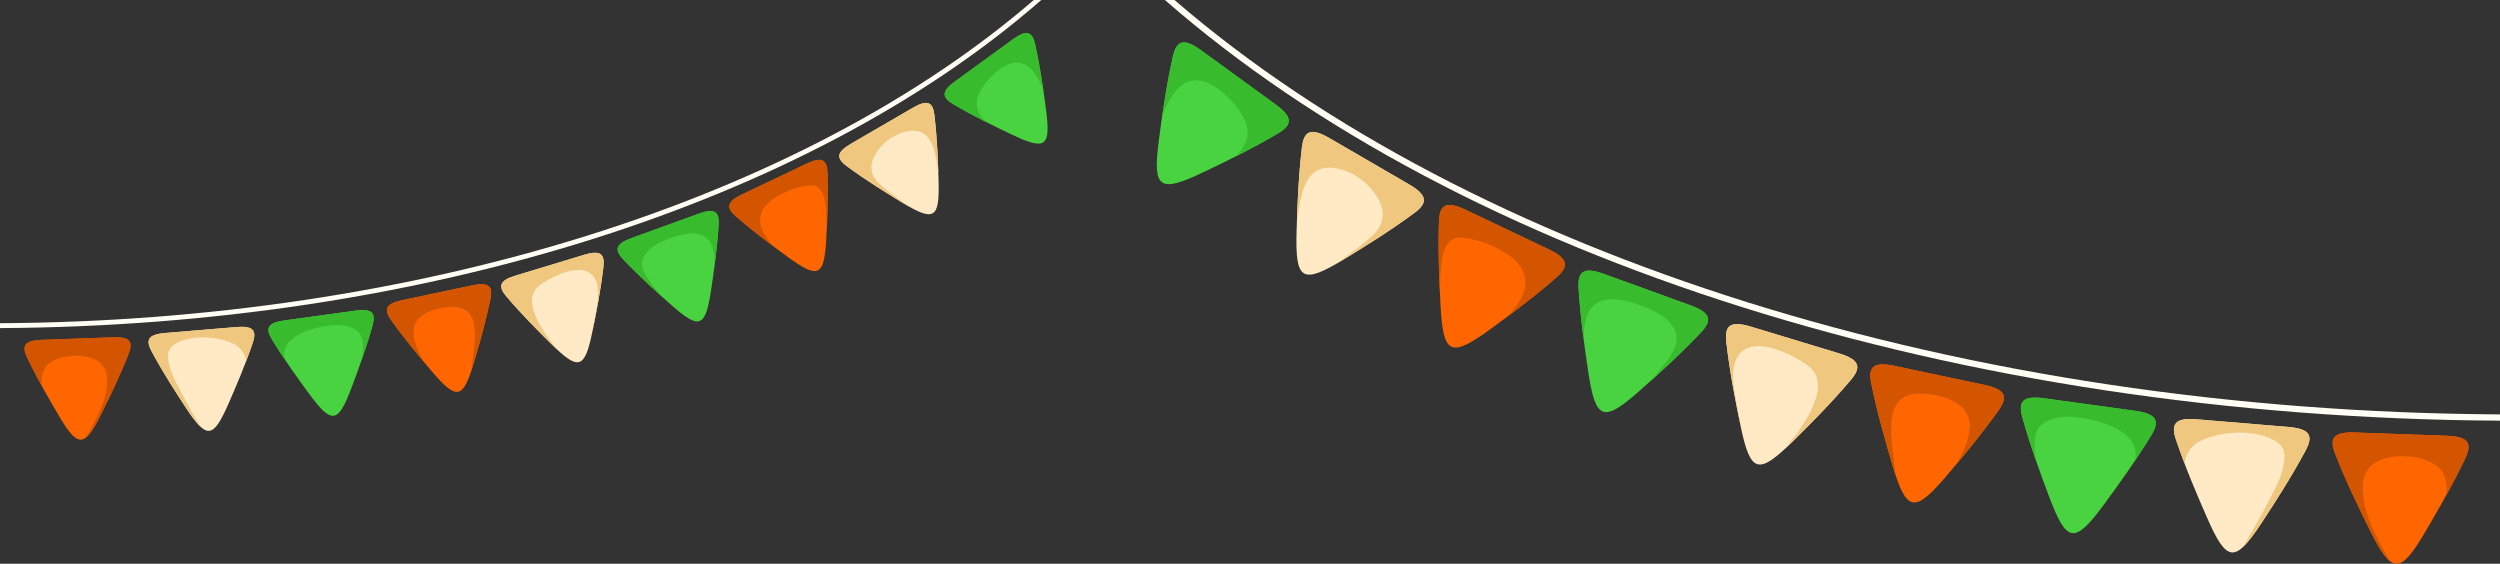 <svg xmlns="http://www.w3.org/2000/svg" width="1102.782" height="248.678" viewBox="0 0 1102.782 248.678">
  <rect x="0" y="0" width="1102.782" height="248.678" fill="#333333" stroke="none"/>
  <g id="Group_151" data-name="Group 151" transform="translate(0 -0.001)">
    <g id="Group_141" data-name="Group 141" transform="translate(0 0.001)">
      <path id="Path_797" data-name="Path 797" d="M0,144.723C185.615,143.7,356.511,89.844,459.312,0h-3.285C353.413,88.539,183.989,141.561,0,142.574Z" transform="translate(0 -0.001)" fill="#fffff5"/>
      <g id="Group_133" data-name="Group 133" transform="translate(10.827 70.516)">
        <path id="Path_798" data-name="Path 798" d="M20.419,148.65C16.8,142.506,11.3,133.1,6.739,123.529c-2.46-5.167-1.354-7.587,6.272-7.863,5.29-.191,26.3-.947,31.593-1.136,7.627-.272,8.905,2.058,6.824,7.388-3.862,9.876-8.672,19.654-11.838,26.039C31.916,163.438,29.184,163.537,20.419,148.65ZM203.859,125.4c2.023-6.834,5.08-17.291,7.188-27.684,1.134-5.609-.525-7.688-7.993-6.107-5.177,1.095-25.751,5.449-30.926,6.546-7.466,1.585-8.141,4.156-4.829,8.823,6.136,8.646,13.172,16.968,17.793,22.4C196.284,142.539,198.958,141.972,203.859,125.4ZM359.237,70.6c.373-7.114.906-18,.533-28.594-.208-5.722-2.3-7.353-9.2-4.074-4.78,2.273-23.767,11.307-28.545,13.582-6.888,3.281-6.947,5.939-2.637,9.7,7.983,6.978,16.77,13.427,22.528,17.631C355.868,89.035,358.336,87.856,359.237,70.6Z" transform="translate(-5.567 -36.26)" fill="#f60"/>
      </g>
      <g id="Group_135" data-name="Group 135" transform="translate(65.539 45.394)">
        <g id="Group_134" data-name="Group 134">
          <path id="Path_799" data-name="Path 799" d="M49.921,157.437c-3.905-5.963-9.846-15.1-14.856-24.444-2.7-5.045-1.711-7.513,5.891-8.151,5.274-.441,26.229-2.2,31.5-2.635,7.606-.634,8.993,1.634,7.166,7.058-3.39,10.047-7.729,20.041-10.587,26.569C62.107,171.661,59.382,171.891,49.921,157.437Zm179.613-33.5c1.433-6.982,3.584-17.662,4.8-28.2.65-5.688-1.18-7.616-8.485-5.4l-30.255,9.17c-7.3,2.217-7.752,4.837-4.057,9.2,6.855,8.09,14.578,15.78,19.644,20.8C223.455,141.659,226.07,140.864,229.534,123.938Zm152.637-66.61c-.212-7.124-.574-18.011-1.814-28.541-.675-5.685-2.9-7.139-9.5-3.308-4.576,2.657-22.76,13.219-27.334,15.877-6.6,3.835-6.435,6.488-1.834,9.887,8.53,6.3,17.814,12.007,23.9,15.725C380.324,75.975,382.689,74.6,382.171,57.328Z" transform="translate(-33.7 -23.343)" fill="#ffeac5"/>
        </g>
      </g>
      <g id="Group_137" data-name="Group 137" transform="translate(118.414 14.591)">
        <g id="Group_136" data-name="Group 136">
          <path id="Path_800" data-name="Path 800" d="M78.618,166.328c-4.22-5.751-10.64-14.555-16.142-23.619-2.968-4.891-2.11-7.41,5.449-8.452,5.241-.722,26.074-3.594,31.315-4.314,7.563-1.038,9.068,1.151,7.534,6.665-2.847,10.214-6.645,20.426-9.154,27.1C91.545,179.879,88.836,180.254,78.618,166.328Zm177.579-45.8c1.054-7.048,2.629-17.83,3.275-28.413.342-5.714-1.587-7.54-8.765-4.938-4.973,1.8-24.743,8.971-29.718,10.778-7.17,2.6-7.484,5.243-3.555,9.4,7.275,7.713,15.4,14.977,20.729,19.714C251.074,138.549,253.643,137.613,256.2,120.526ZM403.822,40.764c-.937-7.065-2.41-17.859-4.72-28.209-1.252-5.585-3.613-6.8-9.79-2.318-4.282,3.11-21.289,15.475-25.57,18.586-6.171,4.489-5.739,7.112-.813,10.023,9.127,5.395,18.946,10.124,25.379,13.2C403.89,59.5,406.1,57.889,403.822,40.764Z" transform="translate(-60.889 -7.504)" fill="#4ad340"/>
        </g>
      </g>
      <g id="Group_138" data-name="Group 138" transform="translate(10.827 70.516)">
        <path id="Path_801" data-name="Path 801" d="M208.439,66c.319-6.787.6-15.463.305-23.989-.208-5.722-2.3-7.353-9.2-4.074-4.78,2.273-23.767,11.307-28.545,13.582-6.888,3.281-6.947,5.939-2.637,9.7,5.453,4.763,11.256,9.263,16.237,12.989a45.466,45.466,0,0,1-3.211-4.343C174.425,59.1,184.248,52.44,193.215,49.22a31.733,31.733,0,0,1,8.059-1.7C208.918,46.874,208.124,61.059,208.439,66Z" transform="translate(145.458 -36.26)" fill="#d35500"/>
        <path id="Path_802" data-name="Path 802" d="M44.6,76.517c-5.29.189-26.3.945-31.593,1.136-7.625.276-8.732,2.7-6.272,7.863,2.058,4.319,4.3,8.586,6.486,12.555-.667-5.589.76-10.482,8.841-12.6,7.406-1.945,19.076-.805,19.815,8.477.735,9.228-4.5,18.685-9.362,26.9,2.052-1.525,4.22-5.146,7.071-10.9,3.166-6.385,7.975-16.163,11.838-26.039C53.509,78.575,52.231,76.245,44.6,76.517Z" transform="translate(-5.567 1.753)" fill="#d35500"/>
        <path id="Path_803" data-name="Path 803" d="M125.406,64.972c-5.177,1.095-25.751,5.449-30.926,6.546-7.466,1.585-8.141,4.156-4.829,8.823,4.825,6.8,10.191,13.374,14.516,18.524-5.83-10.124-8.707-20.523,7.149-23.786,19.811-4.074,15.212,13.575,13.674,27.567.395-1.19.8-2.456,1.221-3.884,2.023-6.834,5.08-17.291,7.188-27.684C134.533,65.47,132.874,63.391,125.406,64.972Z" transform="translate(72.081 -9.619)" fill="#d35500"/>
      </g>
      <g id="Group_139" data-name="Group 139" transform="translate(118.414 14.591)">
        <path id="Path_804" data-name="Path 804" d="M254.2,12.555c-1.252-5.585-3.613-6.8-9.79-2.318-4.282,3.11-21.289,15.475-25.57,18.586-6.171,4.489-5.739,7.112-.813,10.023,4.911,2.9,10,5.6,14.681,7.962-.251-.233-.508-.451-.753-.7-6.711-6.708-2.655-13.771,2.913-19.38,4.994-5.027,11.9-9.333,17.694-3.168a25.83,25.83,0,0,1,5.375,10.06C257.031,27.347,255.825,19.853,254.2,12.555Z" transform="translate(84.018 -7.504)" fill="#38bc2e"/>
        <path id="Path_805" data-name="Path 805" d="M184.643,53.973c.342-5.714-1.587-7.54-8.765-4.938-4.973,1.8-24.743,8.971-29.718,10.778-7.17,2.6-7.484,5.243-3.555,9.4,6,6.359,12.552,12.388,17.662,16.972a75.174,75.174,0,0,1-7.748-9.9c-5.371-8.958,3.812-13.962,11.081-16.531,6.144-2.168,15.259-4.238,18.034,3.477a23.881,23.881,0,0,1,1.256,8.345C183.6,66.131,184.273,60.033,184.643,53.973Z" transform="translate(13.94 30.637)" fill="#38bc2e"/>
        <path id="Path_806" data-name="Path 806" d="M99.24,70.584C94,71.3,73.167,74.176,67.925,74.9c-7.559,1.042-8.417,3.561-5.449,8.452,1.779,2.933,3.654,5.825,5.521,8.609-.058-.525-.152-1.044-.175-1.575C67.432,80.947,82.056,77.6,89.215,77.009c3.88-.319,8.2.171,11.19,2.87,2.958,2.67,2.233,8.471,1.585,12.472,1.645-4.726,3.337-9.911,4.784-15.1C108.309,71.735,106.8,69.545,99.24,70.584Z" transform="translate(-60.889 51.856)" fill="#38bc2e"/>
      </g>
      <g id="Group_140" data-name="Group 140" transform="translate(65.539 45.394)">
        <path id="Path_807" data-name="Path 807" d="M232.343,28.787c-.675-5.685-2.9-7.139-9.5-3.308-4.576,2.657-22.76,13.219-27.334,15.877-6.6,3.835-6.435,6.488-1.834,9.887,8.53,6.3,17.814,12.007,23.9,15.725,1.262.77,2.4,1.435,3.487,2.052-4.49-3.3-9.189-6.334-13.213-10.228-5.356-5.183-3.633-11.072.9-16.142,3.685-4.123,9.3-7.262,14.926-7,8.409.393,9.3,11.618,10.393,18.631C233.832,47.3,233.418,37.915,232.343,28.787Z" transform="translate(114.314 -23.343)" fill="#efc77f"/>
        <path id="Path_808" data-name="Path 808" d="M72.459,74.229c-5.274.44-26.229,2.194-31.5,2.635-7.6.638-8.594,3.106-5.891,8.151,5.01,9.345,10.951,18.481,14.856,24.444a50.654,50.654,0,0,0,6.564,8.6c-3.108-5.393-6.233-10.77-9.105-16.328-2.41-4.664-4.984-9.469-5.113-14.835-.1-4.286,4.45-6.206,7.872-7.145a32.671,32.671,0,0,1,20.622,1.686A9.781,9.781,0,0,1,76.695,89.4c1.015-2.657,2.009-5.379,2.931-8.114C81.452,75.863,80.065,73.6,72.459,74.229Z" transform="translate(-33.7 24.635)" fill="#efc77f"/>
        <path id="Path_809" data-name="Path 809" d="M154,91.655c1.433-6.984,3.559-17.573,4.761-28.024.65-5.688-1.18-7.616-8.485-5.4L120.018,67.4c-7.3,2.217-7.752,4.837-4.057,9.2,6.855,8.09,14.578,15.78,19.644,20.8,1.052,1.04,2.011,1.951,2.927,2.8-7.24-8.8-16.4-22.268-7.818-28.584,5.366-3.944,19.372-11.027,24.152-3.073,2.9,4.829,1.064,12.233.1,17.312C154.6,87.8,154.244,89.725,154,91.655Z" transform="translate(41.872 8.77)" fill="#efc77f"/>
      </g>
    </g>
    <g id="Group_150" data-name="Group 150" transform="translate(510.275 0.001)">
      <path id="Path_810" data-name="Path 810" d="M852.743,185.561C614.751,184.255,395.628,115.2,263.821,0h4.212c131.57,113.521,348.8,181.506,584.711,182.8Z" transform="translate(-260.236 -0.001)" fill="#fffff5"/>
      <g id="Group_142" data-name="Group 142" transform="translate(124.31 90.414)">
        <path id="Path_811" data-name="Path 811" d="M747.51,180.365c4.638-7.877,11.692-19.938,17.54-32.209,3.154-6.625,1.733-9.727-8.042-10.081-6.785-.244-33.725-1.214-40.51-1.456-9.777-.349-11.415,2.638-8.747,9.473,4.952,12.662,11.119,25.2,15.178,33.386C732.768,199.325,736.272,199.453,747.51,180.365ZM512.3,150.559c-2.591-8.762-6.511-22.17-9.214-35.5-1.451-7.191.671-9.857,10.246-7.83,6.638,1.4,33.015,6.987,39.655,8.393,9.568,2.032,10.436,5.329,6.189,11.313-7.865,11.086-16.889,21.756-22.811,28.721C522.021,172.53,518.587,171.8,512.3,150.559ZM313.081,80.293c-.479-9.121-1.16-23.075-.683-36.663.269-7.336,2.957-9.428,11.8-5.224,6.127,2.915,30.474,14.5,36.6,17.415,8.83,4.207,8.9,7.615,3.381,12.443-10.239,8.947-21.5,17.215-28.885,22.607C317.4,103.927,314.236,102.416,313.081,80.293Z" transform="translate(-312.236 -36.26)" fill="#f60"/>
      </g>
      <g id="Group_144" data-name="Group 144" transform="translate(61.59 58.204)">
        <g id="Group_143" data-name="Group 143">
          <path id="Path_812" data-name="Path 812" d="M713.169,195.276c5.007-7.645,12.627-19.36,19.048-31.341,3.468-6.468,2.2-9.633-7.553-10.451-6.76-.566-33.628-2.815-40.391-3.379-9.755-.813-11.53,2.095-9.191,9.049,4.346,12.882,9.909,25.7,13.575,34.067C697.547,213.514,701.038,213.808,713.169,195.276Zm-230.3-42.951c-1.835-8.952-4.593-22.646-6.147-36.152-.833-7.294,1.516-9.765,10.879-6.93,6.493,1.97,32.3,9.79,38.792,11.757,9.361,2.843,9.939,6.2,5.2,11.8-8.79,10.373-18.692,20.233-25.187,26.666C490.669,175.046,487.313,174.026,482.872,152.325ZM287.165,66.918c.267-9.134.736-23.093,2.327-36.6.863-7.289,3.718-9.154,12.181-4.242,5.87,3.406,29.182,16.949,35.047,20.357,8.458,4.917,8.254,8.319,2.351,12.677-10.934,8.077-22.841,15.4-30.643,20.163C289.531,90.826,286.5,89.061,287.165,66.918Z" transform="translate(-287.083 -23.343)" fill="#ffeac5"/>
        </g>
      </g>
      <g id="Group_146" data-name="Group 146" transform="translate(0 18.709)">
        <g id="Group_145" data-name="Group 145">
          <path id="Path_813" data-name="Path 813" d="M680.334,211.145c5.411-7.373,13.64-18.662,20.692-30.284,3.805-6.271,2.708-9.5-6.982-10.837-6.723-.925-33.436-4.608-40.156-5.531-9.7-1.332-11.625,1.476-9.658,8.545,3.648,13.1,8.518,26.19,11.737,34.743C663.755,228.52,667.233,229,680.334,211.145ZM452.641,152.42c-1.349-9.037-3.369-22.861-4.2-36.431-.436-7.326,2.037-9.668,11.241-6.331,6.376,2.312,31.726,11.5,38.1,13.819,9.194,3.339,9.6,6.723,4.558,12.059-9.328,9.889-19.744,19.2-26.576,25.277C459.211,175.527,455.919,174.328,452.641,152.42ZM263.357,50.149c1.2-9.059,3.087-22.9,6.054-36.169,1.6-7.161,4.631-8.722,12.55-2.972,5.488,3.987,27.3,19.841,32.785,23.831,7.909,5.755,7.358,9.119,1.042,12.852-11.7,6.917-24.292,12.981-32.543,16.926C263.27,74.172,260.435,72.107,263.357,50.149Z" transform="translate(-262.383 -7.504)" fill="#4ad340"/>
        </g>
      </g>
      <g id="Group_147" data-name="Group 147" transform="translate(124.31 90.414)">
        <path id="Path_814" data-name="Path 814" d="M312.79,74.389c-.411-8.7-.775-19.826-.392-30.758.269-7.336,2.957-9.428,11.8-5.224,6.127,2.915,30.474,14.5,36.6,17.415,8.83,4.207,8.9,7.615,3.381,12.443-6.994,6.107-14.435,11.877-20.821,16.654a58.752,58.752,0,0,0,4.122-5.568c8.927-13.812-3.668-22.345-15.168-26.474A40.662,40.662,0,0,0,321.974,50.7C312.179,49.869,313.194,68.057,312.79,74.389Z" transform="translate(-312.236 -36.26)" fill="#d35500"/>
        <path id="Path_815" data-name="Path 815" d="M480.284,76.523c6.785.242,33.725,1.212,40.51,1.456,9.775.354,11.2,3.456,8.042,10.081-2.641,5.538-5.518,11.009-8.316,16.1.853-7.166-.978-13.44-11.336-16.161-9.5-2.494-24.462-1.032-25.409,10.869-.943,11.832,5.773,23.958,12.006,34.486-2.631-1.955-5.411-6.6-9.067-13.971C482.655,111.2,476.489,98.659,471.536,86,468.868,79.162,470.507,76.174,480.284,76.523Z" transform="translate(-76.021 23.834)" fill="#d35500"/>
        <path id="Path_816" data-name="Path 816" d="M399.269,65.117c6.638,1.4,33.014,6.987,39.655,8.393,9.568,2.032,10.435,5.329,6.189,11.313-6.184,8.717-13.061,17.148-18.61,23.751,7.476-12.981,11.164-26.314-9.166-30.5-25.4-5.224-19.5,17.405-17.532,35.346-.506-1.526-1.027-3.149-1.568-4.98-2.591-8.762-6.511-22.17-9.214-35.5C387.572,65.756,389.694,63.09,399.269,65.117Z" transform="translate(-198.168 5.856)" fill="#d35500"/>
      </g>
      <g id="Group_148" data-name="Group 148" transform="translate(2.236 18.709)">
        <path id="Path_817" data-name="Path 817" d="M268.073,13.98c1.6-7.161,4.631-8.722,12.55-2.972,5.488,3.987,27.3,19.841,32.785,23.831,7.909,5.755,7.358,9.119,1.042,12.852-6.3,3.72-12.827,7.179-18.824,10.209.322-.3.653-.579.965-.893,8.605-8.6,3.4-17.657-3.735-24.848-6.4-6.446-15.253-11.967-22.686-4.062-3.247,3.456-5.406,8.114-6.89,12.9C264.434,32.946,265.983,23.338,268.073,13.98Z" transform="translate(-263.28 -7.504)" fill="#38bc2e"/>
        <path id="Path_818" data-name="Path 818" d="M337.027,55.694c-.436-7.326,2.037-9.668,11.241-6.331,6.376,2.312,31.725,11.5,38.1,13.819,9.194,3.339,9.6,6.723,4.558,12.059-7.69,8.154-16.091,15.884-22.641,21.761,3.486-4.087,7.149-8.047,9.929-12.692,6.887-11.485-4.885-17.9-14.206-21.2-7.88-2.78-19.564-5.433-23.125,4.458a30.68,30.68,0,0,0-1.611,10.7C338.369,71.283,337.5,63.464,337.027,55.694Z" transform="translate(-153.205 52.791)" fill="#38bc2e"/>
        <path id="Path_819" data-name="Path 819" d="M425.589,70.654c6.72.923,33.433,4.606,40.156,5.531,9.69,1.337,10.787,4.566,6.982,10.837-2.279,3.76-4.683,7.468-7.074,11.039.072-.673.195-1.339.222-2.02.5-12.1-18.253-16.388-27.429-17.148-4.977-.409-10.518.219-14.35,3.68-3.79,3.424-2.86,10.862-2.032,15.991-2.11-6.059-4.276-12.707-6.132-19.365C413.964,72.13,415.892,69.323,425.589,70.654Z" transform="translate(-36.321 86.335)" fill="#38bc2e"/>
      </g>
      <g id="Group_149" data-name="Group 149" transform="translate(61.794 58.204)">
        <path id="Path_820" data-name="Path 820" d="M289.369,30.323c.863-7.289,3.718-9.154,12.181-4.242,5.87,3.406,29.182,16.949,35.047,20.357,8.458,4.917,8.254,8.319,2.351,12.677-10.934,8.077-22.841,15.4-30.643,20.163-1.616.987-3.077,1.84-4.466,2.631,5.758-4.229,11.782-8.122,16.939-13.114,6.867-6.645,4.655-14.2-1.155-20.7-4.723-5.286-11.917-9.311-19.135-8.974-10.782.5-11.922,14.9-13.323,23.888C287.457,54.064,287.988,42.028,289.369,30.323Z" transform="translate(-287.165 -23.343)" fill="#efc77f"/>
        <path id="Path_821" data-name="Path 821" d="M452.428,74.259c6.762.564,33.63,2.813,40.39,3.379,9.75.818,11.022,3.982,7.553,10.45-6.421,11.982-14.041,23.7-19.048,31.341-3.379,5.162-6.072,8.807-8.416,11.021,3.985-6.915,7.994-13.809,11.675-20.936,3.092-5.98,6.393-12.141,6.555-19.021.132-5.5-5.7-7.957-10.091-9.161-8.363-2.289-18.539-1.279-26.444,2.162-4.733,2.06-6.9,5.81-7.608,10.216-1.3-3.406-2.573-6.9-3.758-10.4C440.9,76.353,442.673,73.446,452.428,74.259Z" transform="translate(-55.442 52.504)" fill="#efc77f"/>
        <path id="Path_822" data-name="Path 822" d="M369.331,101.34c-1.835-8.954-4.563-22.532-6.1-35.932-.833-7.294,1.516-9.765,10.879-6.93,6.493,1.97,32.3,9.79,38.792,11.757,9.361,2.843,9.939,6.2,5.2,11.8-8.79,10.373-18.692,20.233-25.187,26.666-1.351,1.334-2.578,2.5-3.75,3.593,9.281-11.281,21.028-28.551,10.022-36.65-6.882-5.057-24.838-14.138-30.97-3.94-3.72,6.191-1.364,15.684-.127,22.2C368.568,96.4,369.017,98.866,369.331,101.34Z" transform="translate(-173.792 27.423)" fill="#efc77f"/>
      </g>
    </g>
  </g>
</svg>
